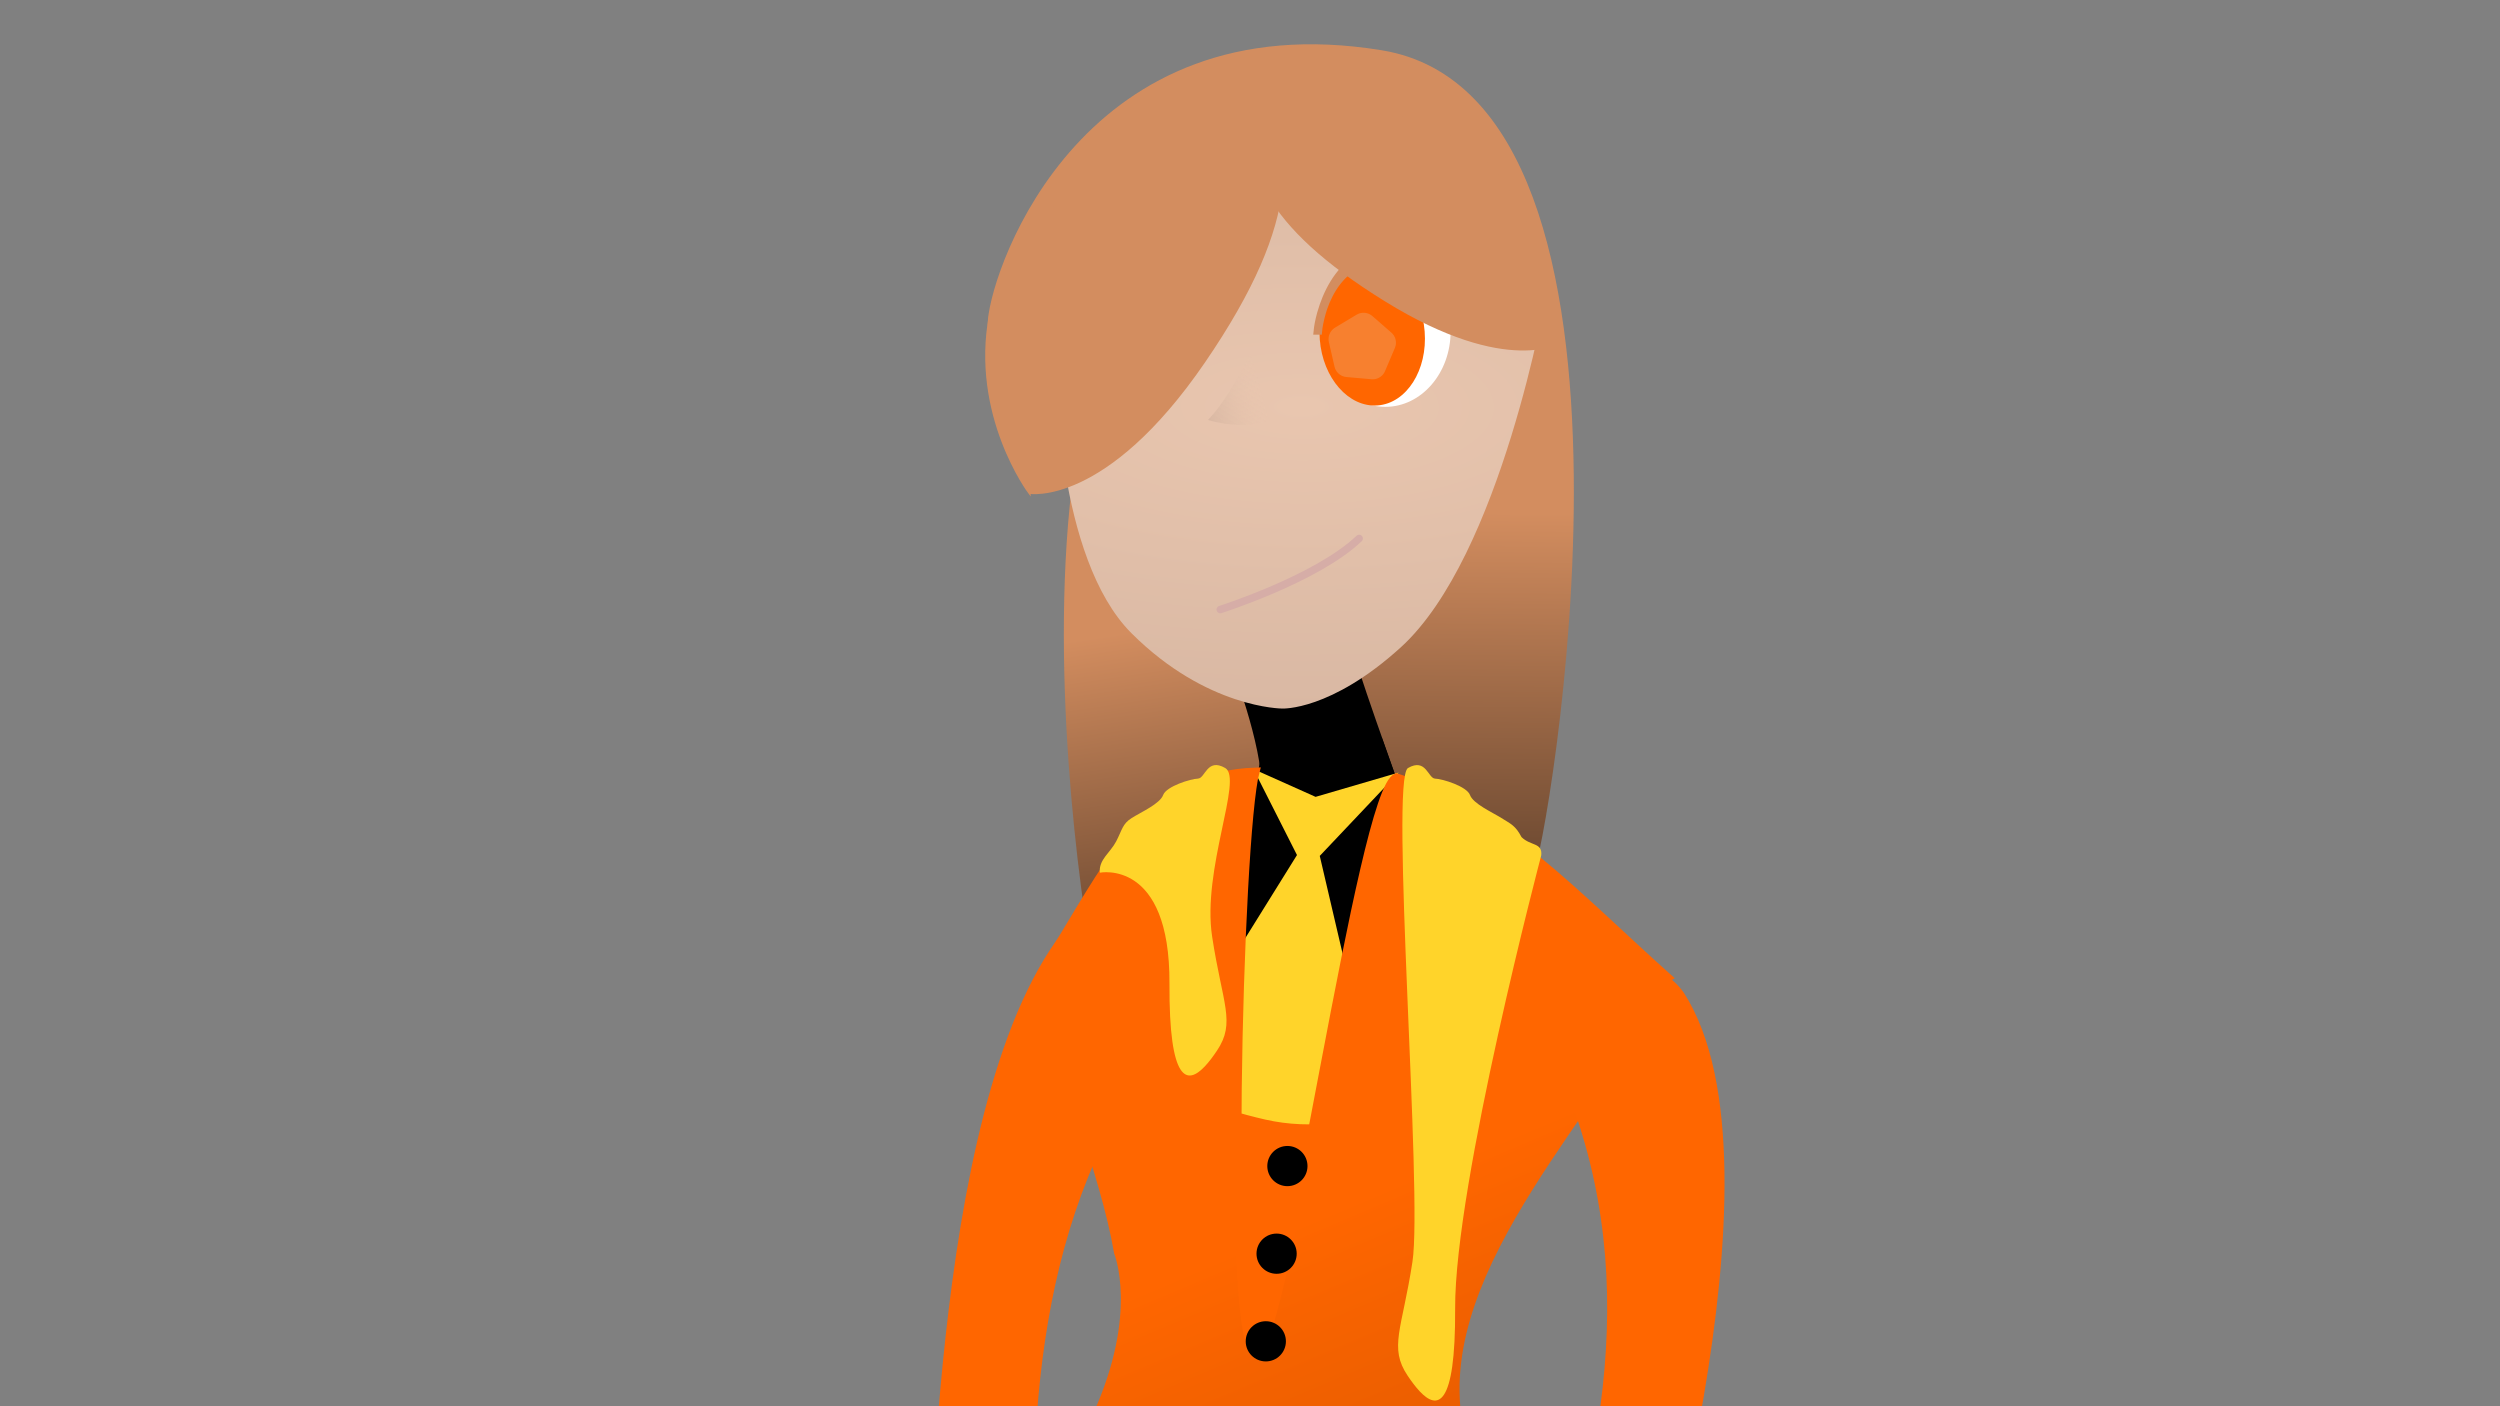 <?xml version="1.0" encoding="UTF-8" standalone="no"?>
<!-- Created with Inkscape (http://www.inkscape.org/) -->

<svg
   xmlns:dc="http://purl.org/dc/elements/1.1/"
   xmlns:cc="http://creativecommons.org/ns#"
   xmlns:rdf="http://www.w3.org/1999/02/22-rdf-syntax-ns#"
   xmlns:svg="http://www.w3.org/2000/svg"
   xmlns="http://www.w3.org/2000/svg"
   xmlns:xlink="http://www.w3.org/1999/xlink"
   xmlns:sodipodi="http://sodipodi.sourceforge.net/DTD/sodipodi-0.dtd"
   xmlns:inkscape="http://www.inkscape.org/namespaces/inkscape"
   width="1920"
   height="1080"
   viewBox="0 0 508 285.75"
   version="1.1"
   id="svg8"
   inkscape:version="0.92.2 (5c3e80d, 2017-08-06)"
   sodipodi:docname="roe burt template.svg"
   inkscape:export-filename="/home/mbrickn/Projects/aXVI/game/images/characters/roe burt/roe burt.png"
   inkscape:export-xdpi="96"
   inkscape:export-ydpi="96">
  <rect x="0" y="0" width="508" height="285.75" fill="#808080" stroke="none"/>
  <title
     id="title50">Roe Burt</title>
  <defs
     id="defs2">
    <linearGradient
       id="linearGradient886"
       inkscape:collect="always">
      <stop
         id="stop882"
         offset="0"
         style="stop-color:#e9c6af;stop-opacity:0" />
      <stop
         id="stop884"
         offset="1"
         style="stop-color:#d9b8a3;stop-opacity:1" />
    </linearGradient>
    <linearGradient
       inkscape:collect="always"
       id="linearGradient882">
      <stop
         style="stop-color:#e9c6af;stop-opacity:1;"
         offset="0"
         id="stop878" />
      <stop
         style="stop-color:#d9b8a3;stop-opacity:1"
         offset="1"
         id="stop880" />
    </linearGradient>
    <linearGradient
       inkscape:collect="always"
       id="linearGradient4357">
      <stop
         style="stop-color:#d38d5f;stop-opacity:1"
         offset="0"
         id="stop4353" />
      <stop
         style="stop-color:#2f2015;stop-opacity:1"
         offset="1"
         id="stop4355" />
    </linearGradient>
    <linearGradient
       inkscape:collect="always"
       id="linearGradient4341">
      <stop
         style="stop-color:#9b3e00;stop-opacity:1"
         offset="0"
         id="stop4337" />
      <stop
         style="stop-color:#f56200;stop-opacity:1"
         offset="1"
         id="stop4339" />
    </linearGradient>
    <linearGradient
       inkscape:collect="always"
       id="linearGradient4312">
      <stop
         style="stop-color:#ff6600;stop-opacity:1;"
         offset="0"
         id="stop4308" />
      <stop
         style="stop-color:#b64900;stop-opacity:1"
         offset="1"
         id="stop4310" />
    </linearGradient>
    <linearGradient
       inkscape:collect="always"
       xlink:href="#linearGradient4312"
       id="linearGradient4314"
       x1="435.52"
       y1="206.328"
       x2="489.717"
       y2="334.335"
       gradientUnits="userSpaceOnUse"
       gradientTransform="matrix(1.215,0,0,1.215,97.176,199.204)" />
    <linearGradient
       inkscape:collect="always"
       xlink:href="#linearGradient4341"
       id="linearGradient4343"
       x1="425.413"
       y1="331.143"
       x2="429.674"
       y2="427.37"
       gradientUnits="userSpaceOnUse" />
    <linearGradient
       inkscape:collect="always"
       xlink:href="#linearGradient4357"
       id="linearGradient4359"
       x1="461.647"
       y1="98.262"
       x2="460.679"
       y2="192.574"
       gradientUnits="userSpaceOnUse"
       gradientTransform="matrix(1.215,0,0,1.215,97.176,196.783)" />
    <linearGradient
       inkscape:collect="always"
       xlink:href="#linearGradient4357"
       id="linearGradient4367"
       x1="405.942"
       y1="118.65"
       x2="417.806"
       y2="199.116"
       gradientUnits="userSpaceOnUse"
       gradientTransform="matrix(1.215,0,0,1.215,97.176,196.783)" />
    <linearGradient
       inkscape:collect="always"
       xlink:href="#linearGradient886"
       id="linearGradient4375"
       x1="68.274"
       y1="248.33"
       x2="66.444"
       y2="248.704"
       gradientUnits="userSpaceOnUse"
       gradientTransform="matrix(1.215,0,0,1.215,17.676,-10.616)" />
    <linearGradient
       inkscape:collect="always"
       xlink:href="#linearGradient4341"
       id="linearGradient4565"
       gradientUnits="userSpaceOnUse"
       x1="425.413"
       y1="331.143"
       x2="429.674"
       y2="427.37" />
    <linearGradient
       inkscape:collect="always"
       xlink:href="#linearGradient4341"
       id="linearGradient4567"
       gradientUnits="userSpaceOnUse"
       x1="425.413"
       y1="331.143"
       x2="429.674"
       y2="427.37" />
    <radialGradient
       inkscape:collect="always"
       xlink:href="#linearGradient882"
       id="radialGradient884"
       cx="627.866"
       cy="294.747"
       fx="627.866"
       fy="294.747"
       r="49.811"
       gradientTransform="matrix(3.14,0.015,-0.006,1.231,-1341.807,-77.55)"
       gradientUnits="userSpaceOnUse" />
  </defs>
  <sodipodi:namedview
     id="base"
     pagecolor="#ffffff"
     bordercolor="#666666"
     borderopacity="1.0"
     inkscape:pageopacity="0.0"
     inkscape:pageshadow="2"
     inkscape:zoom="1.979899"
     inkscape:cx="905.24852"
     inkscape:cy="703.60274"
     inkscape:document-units="mm"
     inkscape:current-layer="g4552"
     showgrid="false"
     inkscape:window-width="1440"
     inkscape:window-height="863"
     inkscape:window-x="1920"
     inkscape:window-y="0"
     inkscape:window-maximized="1"
     units="px"
     inkscape:pagecheckerboard="true"
     inkscape:document-rotation="0"
     fit-margin-top="0"
     fit-margin-left="0"
     fit-margin-right="0"
     fit-margin-bottom="0">
    <inkscape:grid
       type="xygrid"
       id="grid4485"
       originx="-363.481"
       originy="200.822" />
  </sodipodi:namedview>
  <g
     inkscape:label="Head"
     inkscape:groupmode="layer"
     id="layer1"
     transform="translate(-363.481,-212.072)">
    <path
       sodipodi:nodetypes="csscsccc"
       inkscape:connector-curvature="0"
       id="path4363"
       d="m 596.669,324.68 c 0,0 23.246,-0.965 34.086,19.252 18.579,34.648 28.984,100.554 27.822,116.363 -1.591,21.645 -68.618,-41.74 -70.691,-42.002 -2.434,-2.83 -29.728,-157.195 30.783,-167.121 60.511,-9.925 48.226,66.544 49.186,77.75 0.96,11.206 10.044,6.133 -23.253,-13.397 -46.424,8.324 -47.934,9.155 -47.934,9.155 z"
       style="fill:url(#linearGradient4367);fill-opacity:1;stroke:none;stroke-width:0.448px;stroke-linecap:butt;stroke-linejoin:miter;stroke-opacity:1" />
    <path
       style="fill:url(#linearGradient4359);fill-opacity:1;stroke:none;stroke-width:0.448px;stroke-linecap:butt;stroke-linejoin:miter;stroke-opacity:1"
       d="m 666.271,295.798 c 0,0 -63.748,110.581 -61.908,135.615 1.591,21.645 68.618,-41.74 70.691,-42.002 2.434,-2.83 29.728,-157.195 -30.783,-167.121 -60.511,-9.925 -79.08,43.542 -80.041,54.748 -0.96,11.206 20.811,29.135 54.108,9.605 46.424,8.324 47.934,9.155 47.934,9.155 z"
       id="path4522"
       inkscape:connector-curvature="0"
       sodipodi:nodetypes="cscsccc" />
    <path
       style="fill:#000000;fill-opacity:1;stroke:none;stroke-width:1.533px;stroke-linecap:butt;stroke-linejoin:miter;stroke-opacity:1"
       d="m 614.125,348.378 c 0,0 6.773,17.611 5.612,26.126 26.9,-6.193 28.061,-2.709 28.061,-2.709 0,0 -9.289,-25.739 -10.257,-30.577 -0.968,-4.838 -23.417,7.16 -23.417,7.16 z"
       id="path4612"
       inkscape:connector-curvature="0" />
    <path
       style="fill:url(#radialGradient884);stroke:none;stroke-width:1.533px;stroke-linecap:butt;stroke-linejoin:miter;stroke-opacity:1;fill-opacity:1"
       d="m 578.056,287.083 c 0,0 0,38.316 15.326,53.642 15.326,15.326 30.653,15.326 30.653,15.326 0,0 9.863,0.48 24.069,-12.424 20.452,-18.578 29.574,-71.871 29.574,-71.871 0,0 0,-38.316 -61.306,-38.316 -38.316,6e-5 -38.316,53.642 -38.316,53.642 z"
       id="path4487"
       inkscape:connector-curvature="0"
       sodipodi:nodetypes="cccscsc" />
    <ellipse
       ry="15.326"
       rx="13.274"
       cy="279.42"
       cx="644.972"
       id="ellipse4497"
       style="fill:#ffffff;fill-opacity:1;stroke:none;stroke-width:6.225;stroke-linecap:round;stroke-linejoin:round;stroke-miterlimit:4;stroke-dasharray:none;stroke-opacity:1;paint-order:stroke fill markers" />
    <g
       id="g4552"
       transform="matrix(5.314,-0.417,0.417,5.314,-35.642,-1211.101)">
      <path
         inkscape:connector-curvature="0"
         id="path4489"
         d="m 101.531,286.534 c 0,0 -1.452,3.573 -3.114,5.064 1.785,0.672 2.869,0 2.869,0"
         style="fill:url(#linearGradient4375);fill-opacity:1;stroke:none;stroke-width:0.191;stroke-linecap:butt;stroke-linejoin:miter;stroke-miterlimit:4;stroke-dasharray:none;stroke-opacity:1"
         sodipodi:nodetypes="ccc" />
      <ellipse
         style="fill:#ffffff;fill-opacity:1;stroke:none;stroke-width:1.276;stroke-linecap:round;stroke-linejoin:round;stroke-miterlimit:4;stroke-dasharray:none;stroke-opacity:1;paint-order:stroke fill markers"
         id="ellipse4499"
         cx="95.004"
         cy="289.198"
         rx="1.773"
         ry="3.215" />
      <ellipse
         ry="2.505"
         rx="1.344"
         cy="289.306"
         cx="94.569"
         id="path4491"
         style="fill:#dcb3ff;fill-opacity:1;stroke:none;stroke-width:0.981;stroke-linecap:round;stroke-linejoin:round;stroke-miterlimit:4;stroke-dasharray:none;stroke-opacity:1;paint-order:stroke fill markers" />
      <ellipse
         ry="2.674"
         rx="2.005"
         cy="288.877"
         cx="104.911"
         id="path4493"
         style="fill:#ff6600;fill-opacity:1;stroke:none;stroke-width:1.011;stroke-linecap:round;stroke-linejoin:round;stroke-miterlimit:4;stroke-dasharray:none;stroke-opacity:1;paint-order:stroke fill markers" />
      <path
         inkscape:connector-curvature="0"
         id="path4505"
         d="m 102.862,288.523 c 0,0 0.445,-2.684 2.813,-2.598 2.368,0.086 2.335,3 2.335,3 0,0 0.32,-3.344 -2.149,-3.33 -2.469,0.014 -3,2.928 -3,2.928 z"
         style="fill:#d38d5f;fill-opacity:1;stroke:#d38d5f;stroke-width:0.322px;stroke-linecap:butt;stroke-linejoin:miter;stroke-opacity:1"
         sodipodi:nodetypes="ccccc" />
      <path
         sodipodi:nodetypes="cc"
         inkscape:connector-curvature="0"
         id="path4507"
         d="m 108.111,288.731 0.404,0.129"
         style="fill:#d5f6ff;fill-opacity:1;stroke:#d5f6ff;stroke-width:0.322px;stroke-linecap:butt;stroke-linejoin:miter;stroke-opacity:1" />
      <path
         sodipodi:nodetypes="ccccc"
         style="fill:#d38d5f;fill-opacity:1;stroke:#000000;stroke-width:0.266px;stroke-linecap:butt;stroke-linejoin:miter;stroke-opacity:1"
         d="m 93.21,288.731 c 0,0 0.417,-2.628 2.044,-2.542 1.627,0.086 1.578,2.804 1.578,2.804 0,0 0.104,-3.204 -1.592,-3.19 -1.696,0.014 -2.031,2.928 -2.031,2.928 z"
         id="path4509"
         inkscape:connector-curvature="0" />
      <path
         style="fill:#d5f6ff;fill-opacity:1;stroke:#000000;stroke-width:0.266px;stroke-linecap:butt;stroke-linejoin:miter;stroke-opacity:1"
         d="m 92.867,288.48 0.278,0.129"
         id="path4511"
         inkscape:connector-curvature="0"
         sodipodi:nodetypes="cc" />
      <path
         sodipodi:nodetypes="cc"
         style="fill:none;fill-opacity:1;stroke:#d6ada7;stroke-width:0.287;stroke-linecap:round;stroke-linejoin:miter;stroke-miterlimit:4;stroke-dasharray:none;stroke-opacity:1"
         d="m 98.32,298.839 c 0,0 3.756,-0.877 5.488,-2.286"
         id="path4319"
         inkscape:connector-curvature="0" />
    </g>
    <path
       style="fill:#d38d5f;fill-opacity:1;stroke:#d38d5f;stroke-width:0.54px;stroke-linecap:butt;stroke-linejoin:miter;stroke-opacity:1"
       d="m 572.641,312.148 c 0,0 15.42,2.713 35.491,-26.609 20.071,-29.323 18.418,-44.871 9.861,-58.405 -13.313,1.762 -49.412,28.554 -53.272,48.908 -3.86,20.354 7.92,36.107 7.92,36.107 z"
       id="path4580"
       inkscape:connector-curvature="0"
       sodipodi:nodetypes="cscsc" />
    <path
       inkscape:connector-curvature="0"
       id="path4582"
       d="m 680.885,281.382 c 0,0 -10.785,7.237 -35.857,-8.263 -25.072,-15.5 -29.04,-27.849 -27.095,-40.988 10.69,-3.135 40.993,2.573 50.757,16.715 9.764,14.142 12.195,32.537 12.195,32.537 z"
       style="fill:#d38d5f;fill-opacity:1;stroke:#d38d5f;stroke-width:0.448px;stroke-linecap:butt;stroke-linejoin:miter;stroke-opacity:1" />
  </g>
  <g
     inkscape:groupmode="layer"
     id="layer3"
     inkscape:label="Body"
     transform="translate(-363.481,-200.822)">
    <path
       sodipodi:nodetypes="ccccc"
       inkscape:connector-curvature="0"
       id="path4318"
       d="m 573.17,529.16 c 1.047,9.938 -23.263,0.77 -21.087,-6.03 2.176,-6.801 1.314,-111.444 33.562,-138.553 13.373,-10.109 26.646,13.588 16.368,24.55 -27.85,34.319 -30.478,75.839 -28.843,120.034 z"
       style="fill:#ff6600;fill-opacity:1;stroke:#ff6600;stroke-width:1.253px;stroke-linecap:butt;stroke-linejoin:miter;stroke-opacity:1" />
    <path
       inkscape:connector-curvature="0"
       id="path4320"
       d="m 574.539,531.716 c 0,0 2.293,-22.609 3.578,-26.736 1.285,-4.127 -24.912,-7.712 -25.948,-5.366 -1.036,2.346 -3.333,25.855 -1.335,28.14 1.998,2.285 14.126,14.065 23.705,3.961 z"
       style="fill:#ffd42a;fill-opacity:1;stroke:none;stroke-width:0.448px;stroke-linecap:butt;stroke-linejoin:miter;stroke-opacity:1" />
    <path
       style="fill:#ffd42a;fill-opacity:1;stroke:none;stroke-width:0.178px;stroke-linecap:butt;stroke-linejoin:miter;stroke-opacity:1"
       d="m 584.016,515.335 c 0,0 -5.296,-7.331 -6.005,-8.898 -0.709,-1.567 -9.448,4.293 -9.136,5.264 0.312,0.972 5.845,8.571 7.043,8.722 1.198,0.151 7.92,0.448 8.098,-5.089 z"
       id="path4322"
       inkscape:connector-curvature="0" />
    <g
       id="g4327"
       style="fill:url(#linearGradient4343);fill-opacity:1;stroke:none"
       transform="matrix(1.215,0,0,1.215,97.176,199.204)">
      <path
         style="fill:url(#linearGradient4565);fill-opacity:1;stroke:none;stroke-width:0.367px;stroke-linecap:butt;stroke-linejoin:miter;stroke-opacity:1"
         d="m 428.267,303.976 c 0,0 2.345,49.996 2.934,59.977 0.594,10.057 11.909,96.268 19.378,98.032 7.469,1.764 16.045,1.331 15.914,-4.439 -0.131,-5.77 0.52,-74.806 -1.752,-85.48 -2.271,-10.674 10.867,-73.677 10.867,-73.677 z"
         id="path4300-3"
         inkscape:connector-curvature="0"
         sodipodi:nodetypes="csccscc" />
      <path
         sodipodi:nodetypes="csccscc"
         inkscape:connector-curvature="0"
         id="path4298-6"
         d="m 390.401,300.93 c 0,0 -7.522,58.85 -6.039,68.864 1.642,11.085 17.484,89.355 25.057,91.457 7.573,2.101 16.188,2.067 15.872,-3.682 -0.317,-5.749 -6.881,-78.694 -9.508,-89.422 -2.628,-10.728 12.484,-64.17 12.484,-64.17 z"
         style="fill:url(#linearGradient4567);fill-opacity:1;stroke:none;stroke-width:0.367px;stroke-linecap:butt;stroke-linejoin:miter;stroke-opacity:1" />
    </g>
    <path
       style="fill:#000000;fill-opacity:1;stroke:none;stroke-width:0.321px;stroke-linecap:butt;stroke-linejoin:miter;stroke-opacity:1"
       d="m 549.458,788.718 c 5.502,0.408 40.484,1.318 42.273,0.141 5.378,-9.071 8.996,0.656 10.053,0.513 1.539,-0.278 15.493,0.155 15.664,-1.803 0.171,-1.958 3.305,-29.618 1.046,-33.438 -0.336,-0.569 -7.39,-67.652 -10.485,-72.734 -11.618,-19.075 -32.946,2.557 -38.544,4.259 -2.93,0.891 19.799,68.948 20.693,72.173 -6.973,18.359 -35.026,20.125 -50.53,13.832 -3.484,8.121 5.825,16.506 9.831,17.057 z"
       id="path4302"
       inkscape:connector-curvature="0"
       sodipodi:nodetypes="cccccsscccc" />
    <path
       sodipodi:nodetypes="cccsscc"
       inkscape:connector-curvature="0"
       id="path4306"
       d="m 652.291,790.465 c 1.539,-0.278 16.852,-0.938 17.023,-2.896 0.171,-1.958 3.305,-29.618 1.045,-33.438 -0.336,-0.569 -2.004,-65.992 -5.099,-71.074 -11.618,-19.075 -32.946,2.557 -38.544,4.259 -2.93,0.891 11.678,68.096 12.572,71.32 -16.906,38.442 -17.45,27.276 13.004,31.829 z"
       style="fill:#000000;fill-opacity:1;stroke:none;stroke-width:0.321px;stroke-linecap:butt;stroke-linejoin:miter;stroke-opacity:1" />
    <path
       style="fill:url(#linearGradient4314);fill-opacity:1;stroke:none;stroke-width:1.533px;stroke-linecap:butt;stroke-linejoin:miter;stroke-opacity:1"
       d="m 702.5,399.47 c -12.78,26.574 -47.094,58.639 -41.914,90.141 12.182,35.994 14.748,72.52 17.536,110.019 -39.977,10.614 -80.106,4.998 -116.644,0.201 4.228,-37.876 9.425,-78.221 24.143,-111.775 9.289,-20.514 4.258,-32.512 4.258,-32.512 -2.902,-17.044 -11.611,-35.822 -13.869,-52.526 -0.625,-4.822 1.39,-6.668 4.071,-11.191 10.105,-17.46 9.187,32.386 44.02,38.258 30.088,5.073 68.353,-37.92 78.399,-30.615 z"
       id="path4617"
       inkscape:connector-curvature="0"
       sodipodi:nodetypes="ccccccccsc" />
    <path
       style="fill:#000000;fill-opacity:1;stroke:none;stroke-width:1.533px;stroke-linecap:butt;stroke-linejoin:miter;stroke-opacity:1"
       d="m 619.291,353.661 c 1.154,4.549 -2.979,6.978 -3.256,9.014 1.302,6.546 -4.552,61.925 -1.36,63.977 3.487,2.242 15.324,3.062 17.76,2.515 8.912,-1.999 14.518,-70.914 14.518,-70.914 0,0 -1.126,-3.12 -2.635,-7.392 -11.435,-7.089 -19.599,3.54 -25.027,2.799 z"
       id="path4612-3"
       inkscape:connector-curvature="0"
       sodipodi:nodetypes="ccsscccc" />
    <path
       style="fill:#ffd42a;fill-opacity:1;stroke:#ffd42a;stroke-width:0.448px;stroke-linecap:butt;stroke-linejoin:miter;stroke-opacity:1"
       d="m 618.664,357.553 8.62,17.025 -10.931,17.573 -1.321,35.662 14.729,2.143 6.737,-33.497 -5.087,-21.782 15.541,-16.422 -16.162,4.727 z"
       id="path4298"
       inkscape:connector-curvature="0" />
    <path
       sodipodi:nodetypes="csccscc"
       inkscape:connector-curvature="0"
       id="path4623"
       d="m 578.565,392.756 c -10.037,18.334 23.016,32.021 41.857,36.311 18.841,4.29 40.871,-5.228 82.077,-29.596 -18.129,-16.19 -34.806,-34.402 -55.249,-40.733 -7.204,2.352 -22.28,114.171 -28.427,116.52 -6.394,2.444 -3.653,-104.865 -0.16,-117.704 -20.966,0.718 -28.721,16.445 -40.099,35.202 z"
       style="fill:#ff6600;fill-opacity:1;stroke:#ff6600;stroke-width:1.533;stroke-linecap:butt;stroke-linejoin:miter;stroke-miterlimit:4;stroke-dasharray:none;stroke-opacity:1" />
    <path
       style="fill:#ff6600;fill-opacity:1;stroke:#ff6600;stroke-width:1.253px;stroke-linecap:butt;stroke-linejoin:miter;stroke-opacity:1"
       d="m 674.035,544.646 c -3.955,9.177 21.982,7.652 21.926,0.512 -0.056,-7.14 31.882,-106.795 9.152,-142.266 -9.763,-13.628 -29.481,5.05 -22.927,18.573 16.386,41.047 6.55,81.471 -8.152,123.181 z"
       id="path4640"
       inkscape:connector-curvature="0"
       sodipodi:nodetypes="ccccc" />
    <path
       style="fill:#ffd42a;stroke:none;stroke-width:0.448px;stroke-linecap:butt;stroke-linejoin:miter;stroke-opacity:1"
       d="m 586.967,378.154 c 0,0 14.275,-2.901 14.149,22.523 -0.101,20.414 3.694,20.543 7.193,16.826 0.442,-0.469 0.879,-1 1.303,-1.559 0.4,-0.527 0.788,-1.079 1.157,-1.629 3.861,-5.747 1.112,-9.439 -0.982,-23.164 -2.094,-13.725 6.346,-32.138 2.653,-34.27 -3.693,-2.132 -4.071,2.123 -5.531,2.156 -1.459,0.033 -6.436,1.571 -7.076,3.332 -0.64,1.761 -4.461,3.467 -6.375,4.665 -1.914,1.197 -1.947,2.412 -3.169,4.754 -1.222,2.342 -3.588,3.721 -3.321,6.367 z"
       id="path4300"
       inkscape:connector-curvature="0"
       sodipodi:nodetypes="ccsscccccccc" />
    <path
       sodipodi:nodetypes="ccsscccccccc"
       inkscape:connector-curvature="0"
       id="path4321"
       d="m 676.664,374.628 c 0,0 -17.624,66.671 -17.498,92.095 0.101,20.414 -3.694,20.543 -7.193,16.826 -0.442,-0.469 -0.879,-1 -1.303,-1.559 -0.4,-0.527 -0.788,-1.079 -1.157,-1.629 -3.861,-5.747 -1.112,-9.439 0.982,-23.164 2.094,-13.725 -4.607,-98.177 -0.914,-100.309 3.693,-2.132 4.071,2.123 5.531,2.156 1.459,0.033 6.436,1.571 7.076,3.332 0.64,1.761 4.461,3.467 6.375,4.665 1.914,1.197 2.865,1.532 4.088,3.874 1.861,1.851 4.28,1.068 4.013,3.715 z"
       style="fill:#ffd42a;stroke:none;stroke-width:0.448px;stroke-linecap:butt;stroke-linejoin:miter;stroke-opacity:1" />
    <g
       id="g4357"
       transform="matrix(1.694,0,0,1.694,-127.622,55.967)">
      <circle
         r="2.411"
         cy="225.383"
         cx="444.334"
         id="path4342"
         style="fill:#000000;fill-opacity:1;stroke:none;stroke-width:0.643;stroke-linecap:round;stroke-linejoin:bevel;stroke-miterlimit:4;stroke-dasharray:none;stroke-opacity:1;paint-order:stroke fill markers" />
      <circle
         style="fill:#000000;fill-opacity:1;stroke:none;stroke-width:0.643;stroke-linecap:round;stroke-linejoin:bevel;stroke-miterlimit:4;stroke-dasharray:none;stroke-opacity:1;paint-order:stroke fill markers"
         id="circle4344"
         cx="443.039"
         cy="235.894"
         r="2.411" />
      <circle
         r="2.411"
         cy="246.406"
         cx="441.745"
         id="circle4346"
         style="fill:#000000;fill-opacity:1;stroke:none;stroke-width:0.643;stroke-linecap:round;stroke-linejoin:bevel;stroke-miterlimit:4;stroke-dasharray:none;stroke-opacity:1;paint-order:stroke fill markers" />
      <circle
         style="fill:#000000;fill-opacity:1;stroke:none;stroke-width:0.643;stroke-linecap:round;stroke-linejoin:bevel;stroke-miterlimit:4;stroke-dasharray:none;stroke-opacity:1;paint-order:stroke fill markers"
         id="circle4348"
         cx="440.451"
         cy="256.917"
         r="2.411" />
      <circle
         r="2.411"
         cy="267.429"
         cx="439.156"
         id="circle4350"
         style="fill:#000000;fill-opacity:1;stroke:none;stroke-width:0.643;stroke-linecap:round;stroke-linejoin:bevel;stroke-miterlimit:4;stroke-dasharray:none;stroke-opacity:1;paint-order:stroke fill markers" />
    </g>
    <path
       style="fill:none;stroke:#000000;stroke-width:1.465;stroke-linecap:butt;stroke-linejoin:miter;stroke-miterlimit:4;stroke-dasharray:none;stroke-opacity:1"
       d="m 574.817,519.248 31.159,13.922 8.192,-10.235 6.692,9.793 46.973,-12.747"
       id="path4359"
       inkscape:connector-curvature="0"
       sodipodi:nodetypes="ccccc" />
    <path
       style="fill:#ffd42a;fill-opacity:1;stroke:none;stroke-width:0.448px;stroke-linecap:butt;stroke-linejoin:miter;stroke-opacity:1"
       d="m 671.968,546.68 c 0,0 4.533,-22.268 4.533,-26.59 0,-4.322 26.078,0.044 26.37,2.592 0.291,2.548 -4.506,25.677 -7.093,27.265 -2.587,1.588 -17.669,9.229 -23.81,-3.266 z"
       id="path4361"
       inkscape:connector-curvature="0" />
    <path
       style="fill:#000000;fill-opacity:1;stroke:none;stroke-width:0.448px;stroke-linecap:butt;stroke-linejoin:miter;stroke-opacity:1"
       d="m 630.346,497.688 26.661,-6.39 c 0,0 0.702,8.684 -4.471,9.842 -5.173,1.158 -7.856,-2.375 -7.856,-2.375 0,0 -0.414,4.405 -4.709,5.676 -4.294,1.271 -9.626,-6.754 -9.626,-6.754 z"
       id="path4365"
       inkscape:connector-curvature="0" />
    <path
       inkscape:connector-curvature="0"
       id="path4316"
       d="m 667.79,528.222 c 0,0 7.236,-5.425 8.379,-6.71 1.143,-1.286 7.745,6.908 7.158,7.743 -0.587,0.835 -8.129,6.446 -9.318,6.234 -1.189,-0.212 -7.695,-1.927 -6.218,-7.267 z"
       style="fill:#ffd42a;fill-opacity:1;stroke:none;stroke-width:0.178px;stroke-linecap:butt;stroke-linejoin:miter;stroke-opacity:1" />
  </g>
  <g
     inkscape:groupmode="layer"
     id="layer2"
     inkscape:label="Decor"
     style="display:inline;opacity:0.186"
     transform="translate(-363.481,-212.072)">
    <path
       sodipodi:type="star"
       style="fill:#d5f6ff;fill-opacity:1;stroke:#d5f6ff;stroke-width:5.453;stroke-linecap:round;stroke-linejoin:round;stroke-miterlimit:4;stroke-dasharray:none;stroke-dashoffset:0;stroke-opacity:1;paint-order:stroke fill markers"
       id="path4561"
       sodipodi:sides="5"
       sodipodi:cx="640.17212"
       sodipodi:cy="282.68652"
       sodipodi:r1="4.3502946"
       sodipodi:r2="3.5194626"
       sodipodi:arg1="1.0303768"
       sodipodi:arg2="1.6586954"
       inkscape:flatsided="true"
       inkscape:rounded="0"
       inkscape:randomized="0"
       d="m 642.41,286.417 -5.094,-0.449 -1.147,-4.984 4.385,-2.631 3.858,3.358 z"
       inkscape:transform-center-x="-0.11800579"
       inkscape:transform-center-y="-0.30160067" />
  </g>
</svg>
